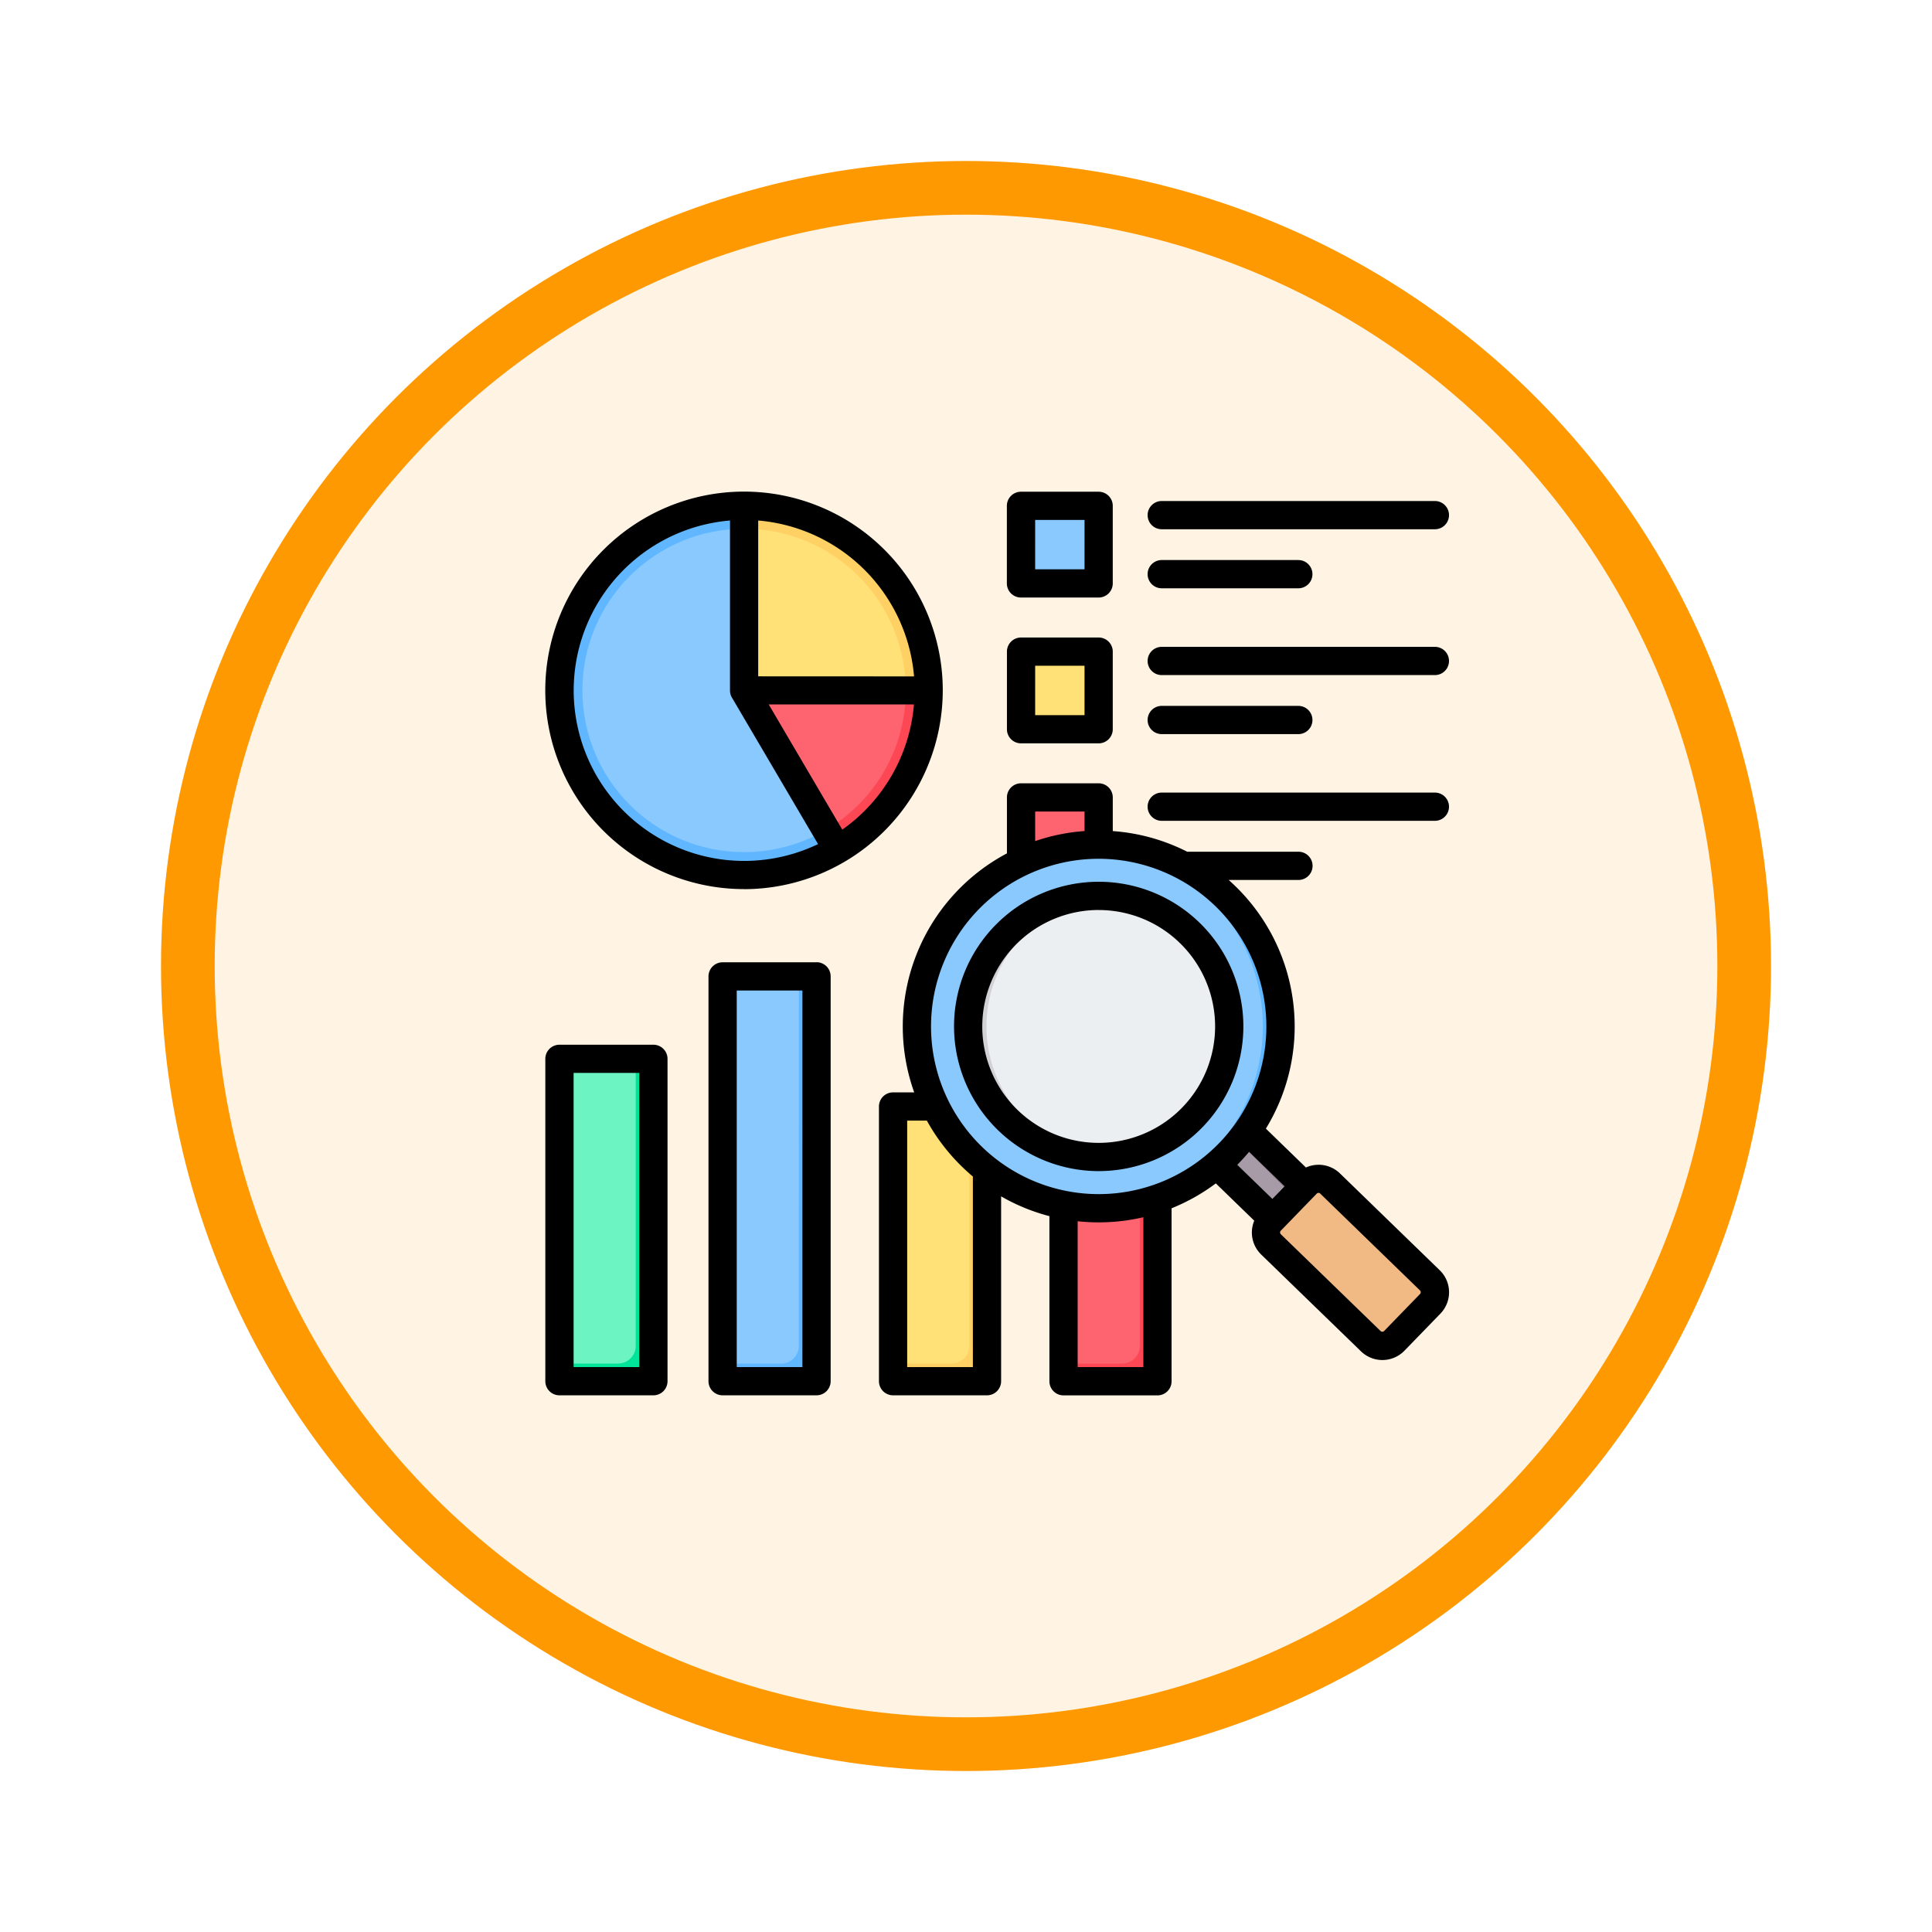 <svg xmlns="http://www.w3.org/2000/svg" xmlns:xlink="http://www.w3.org/1999/xlink" width="108" height="108" viewBox="0 0 108 108">
  <defs>
    <filter id="Fondo" x="0" y="0" width="108" height="108" filterUnits="userSpaceOnUse">
      <feOffset dy="3" input="SourceAlpha"/>
      <feGaussianBlur stdDeviation="3" result="blur"/>
      <feFlood flood-opacity="0.161"/>
      <feComposite operator="in" in2="blur"/>
      <feComposite in="SourceGraphic"/>
    </filter>
  </defs>
  <g id="Group_1144655" data-name="Group 1144655" transform="translate(-745.999 -1493)">
    <g id="Group_1144578" data-name="Group 1144578" transform="translate(-420)">
      <g transform="matrix(1, 0, 0, 1, 1166, 1493)" filter="url(#Fondo)">
        <g id="Fondo-2" data-name="Fondo" transform="translate(9 6)" fill="#fff4e4" stroke="#ff9902" stroke-width="3">
          <circle cx="45" cy="45" r="45" stroke="none"/>
          <circle cx="45" cy="45" r="43.5" fill="none"/>
        </g>
      </g>
      <g id="Group_1144576" data-name="Group 1144576" transform="translate(1228.332 1552.302)">
        <g id="Group_1144575" data-name="Group 1144575" transform="translate(-35.334 -35.301)">
          <g id="Group_1144571" data-name="Group 1144571" transform="translate(0 0)">
            <circle id="Ellipse_11559" data-name="Ellipse 11559" cx="10.321" cy="10.321" r="10.321" transform="translate(0 14.594) rotate(-45)" fill="#60b7ff"/>
            <circle id="Ellipse_11560" data-name="Ellipse 11560" cx="9.039" cy="9.039" r="9.039" transform="translate(5.558 5.555)" fill="#8ac9fe"/>
            <path id="Path_979410" data-name="Path 979410" d="M112.609,112.618H122.93a10.316,10.316,0,0,1-5.16,8.939Z" transform="translate(-98.013 -98.024)" fill="#fd4755" fill-rule="evenodd"/>
            <path id="Path_979411" data-name="Path 979411" d="M112.609,112.618h9.039a9.035,9.035,0,0,1-4.519,7.829Z" transform="translate(-98.013 -98.024)" fill="#fe646f" fill-rule="evenodd"/>
            <path id="Path_979412" data-name="Path 979412" d="M122.93,18.329H112.609V8.008A10.321,10.321,0,0,1,122.93,18.329Z" transform="translate(-98.013 -3.735)" fill="#ffd064" fill-rule="evenodd"/>
            <path id="Path_979413" data-name="Path 979413" d="M121.648,30.045h-9.039V21.006A9.039,9.039,0,0,1,121.648,30.045Z" transform="translate(-98.013 -15.451)" fill="#ffe177" fill-rule="evenodd"/>
          </g>
          <g id="Group_1144572" data-name="Group 1144572" transform="translate(29.805 4)">
            <path id="Path_979414" data-name="Path 979414" d="M267.871,5.245h2.662a1.113,1.113,0,0,1,1.111,1.111V9.018a1.113,1.113,0,0,1-1.111,1.111h-2.662a1.113,1.113,0,0,1-1.111-1.111V6.356A1.113,1.113,0,0,1,267.871,5.245Z" transform="translate(-266.76 -5.245)" fill="#8ac9fe" fill-rule="evenodd"/>
            <path id="Path_979415" data-name="Path 979415" d="M267.871,87.87h2.662a1.113,1.113,0,0,1,1.111,1.111v2.662a1.113,1.113,0,0,1-1.111,1.111h-2.662a1.113,1.113,0,0,1-1.111-1.111V88.981a1.113,1.113,0,0,1,1.111-1.111Z" transform="translate(-266.76 -79.718)" fill="#ffe177" fill-rule="evenodd"/>
            <path id="Path_979416" data-name="Path 979416" d="M267.871,170.495h2.662a1.113,1.113,0,0,1,1.111,1.111v2.662a1.113,1.113,0,0,1-1.111,1.111h-2.662a1.113,1.113,0,0,1-1.111-1.111v-2.662A1.113,1.113,0,0,1,267.871,170.495Z" transform="translate(-266.76 -154.191)" fill="#fe646f" fill-rule="evenodd"/>
          </g>
          <g id="Group_1144573" data-name="Group 1144573" transform="translate(4.275 30.581)">
            <path id="Path_979417" data-name="Path 979417" d="M198,348.359h3.277a.988.988,0,0,1,.987.987v13.383a.988.988,0,0,1-.987.987H198a.988.988,0,0,1-.987-.987V349.346A.988.988,0,0,1,198,348.359Z" transform="translate(-178.365 -341.087)" fill="#ffe177" fill-rule="evenodd"/>
            <path id="Path_979418" data-name="Path 979418" d="M201.277,348.359a.988.988,0,0,1,.987.987v13.383a.988.988,0,0,1-.987.987H198a.988.988,0,0,1-.987-.987h3.277a.988.988,0,0,0,.987-.987Z" transform="translate(-178.365 -341.087)" fill="#ffd064" fill-rule="evenodd"/>
            <path id="Path_979419" data-name="Path 979419" d="M294.586,348.359h3.277a.989.989,0,0,1,.987.987v13.383a.988.988,0,0,1-.987.987h-3.277a.988.988,0,0,1-.987-.987V349.346A.988.988,0,0,1,294.586,348.359Z" transform="translate(-265.422 -341.087)" fill="#fe646f" fill-rule="evenodd"/>
            <path id="Path_979420" data-name="Path 979420" d="M297.863,348.359a.989.989,0,0,1,.987.987v13.383a.988.988,0,0,1-.987.987h-3.277a.988.988,0,0,1-.987-.987h3.277a.988.988,0,0,0,.987-.987Z" transform="translate(-265.422 -341.087)" fill="#fd4755" fill-rule="evenodd"/>
            <path id="Path_979421" data-name="Path 979421" d="M8.988,321.359h3.277a.988.988,0,0,1,.987.987v16.047a.988.988,0,0,1-.987.987H8.988A.988.988,0,0,1,8,338.393V322.346A.989.989,0,0,1,8.988,321.359Z" transform="translate(-8.001 -316.751)" fill="#6cf5c2" fill-rule="evenodd"/>
            <path id="Path_979422" data-name="Path 979422" d="M12.265,321.359a.988.988,0,0,1,.987.987v16.047a.988.988,0,0,1-.987.987H8.988A.988.988,0,0,1,8,338.393h3.277a.989.989,0,0,0,.987-.987Z" transform="translate(-8.001 -316.751)" fill="#00e499" fill-rule="evenodd"/>
            <path id="Path_979423" data-name="Path 979423" d="M101.414,274.655h3.277a.988.988,0,0,1,.987.987V296.3a.988.988,0,0,1-.987.987h-3.277a.988.988,0,0,1-.987-.987V275.642A.989.989,0,0,1,101.414,274.655Z" transform="translate(-91.308 -274.655)" fill="#8ac9fe" fill-rule="evenodd"/>
            <path id="Path_979424" data-name="Path 979424" d="M104.691,274.655a.988.988,0,0,1,.987.987V296.3a.988.988,0,0,1-.987.987h-3.277a.988.988,0,0,1-.987-.987H103.7a.989.989,0,0,0,.987-.987Z" transform="translate(-91.308 -274.655)" fill="#60b7ff" fill-rule="evenodd"/>
          </g>
          <g id="Group_1144574" data-name="Group 1144574" transform="translate(20.042 19.008)">
            <path id="Path_979425" data-name="Path 979425" d="M374.948,354.859a10.219,10.219,0,0,1-1.725,1.9l4.69,4.6,1.785-1.84Z" transform="translate(-352.956 -335.373)" fill="#a79ba7" fill-rule="evenodd"/>
            <path id="Path_979426" data-name="Path 979426" d="M386.36,354.538a1.178,1.178,0,0,1-.51.685l4.659,4.628.571-.625Z" transform="translate(-364.337 -335.084)" fill="#837683" fill-rule="evenodd"/>
            <path id="Path_979427" data-name="Path 979427" d="M415.474,398.425l2.015-2.077a.927.927,0,0,0-.02-1.306l-5.581-5.415a.927.927,0,0,0-1.306.02l-2.015,2.077a.927.927,0,0,0,.02,1.306l5.581,5.415A.926.926,0,0,0,415.474,398.425Z" transform="translate(-384.579 -366.477)" fill="#f1ba84" fill-rule="evenodd"/>
            <path id="Path_979428" data-name="Path 979428" d="M434.13,389.627l5.581,5.415a.927.927,0,0,1,.02,1.306l-2.015,2.077a.917.917,0,0,1-.25.183.928.928,0,0,0,1.076-.183l2.015-2.077a.927.927,0,0,0-.02-1.306l-5.581-5.415a.927.927,0,0,0-1.056-.163A.911.911,0,0,1,434.13,389.627Z" transform="translate(-407.646 -366.477)" fill="#e3a76f" fill-rule="evenodd"/>
            <circle id="Ellipse_11561" data-name="Ellipse 11561" cx="10.162" cy="10.162" r="10.162" transform="translate(0 14.37) rotate(-45)" fill="#8ac9fe"/>
            <path id="Path_979429" data-name="Path 979429" d="M309.008,200a10.162,10.162,0,1,1,0,20.325q-.248,0-.493-.012a10.162,10.162,0,0,0,0-20.3C308.678,200.005,308.843,200,309.008,200Z" transform="translate(-294.632 -195.794)" fill="#60b7ff" fill-rule="evenodd"/>
            <circle id="Ellipse_11562" data-name="Ellipse 11562" cx="7.297" cy="7.297" r="7.297" transform="translate(4.051 14.37) rotate(-45)" fill="#eceff1"/>
            <path id="Path_979430" data-name="Path 979430" d="M246.849,229.042c.166,0,.33.006.493.017a7.3,7.3,0,0,0,0,14.561c-.163.011-.327.017-.493.017a7.3,7.3,0,0,1,0-14.595Z" transform="translate(-232.473 -221.97)" fill="#d1d1d6" fill-rule="evenodd"/>
          </g>
        </g>
        <path id="Path_979431" data-name="Path 979431" d="M14.371,48.944H10.7V27.895h3.672Zm.79-22.628H9.91a.789.789,0,0,0-.789.789V49.733a.789.789,0,0,0,.789.789h5.251a.79.79,0,0,0,.789-.789V27.1a.79.79,0,0,0-.789-.789Zm15.772-2.922A6.508,6.508,0,1,1,24.425,29.9a6.515,6.515,0,0,1,6.508-6.508Zm0,14.594A8.087,8.087,0,1,0,22.847,29.9,8.1,8.1,0,0,0,30.933,37.989ZM48.9,44.855l-2.016,2.077a.139.139,0,0,1-.19,0l-5.58-5.415a.13.13,0,0,1-.04-.095.126.126,0,0,1,.037-.1l2.014-2.077a.134.134,0,0,1,.095-.04h0a.132.132,0,0,1,.094.037L48.9,44.664A.139.139,0,0,1,48.9,44.855ZM33.43,48.944H29.758V40.791a10.988,10.988,0,0,0,3.672-.224v8.377Zm-9.53,0H20.228V35.166h1.1A11.024,11.024,0,0,0,23.9,38.291Zm7.033-28.415A9.373,9.373,0,1,0,40.307,29.9,9.384,9.384,0,0,0,30.933,20.529ZM27.382,17.89h2.76v1.089a10.868,10.868,0,0,0-2.76.563ZM41.33,38.837l-.687.706-1.964-1.906q.348-.349.664-.728ZM50,43.532l-5.581-5.416a1.715,1.715,0,0,0-1.9-.329l-2.24-2.173a10.933,10.933,0,0,0-2.079-13.9h3.9a.789.789,0,0,0,0-1.579H35.881a10.865,10.865,0,0,0-4.16-1.154V17.1a.789.789,0,0,0-.789-.79H26.593a.789.789,0,0,0-.789.79v3.127A10.951,10.951,0,0,0,20.62,33.587H19.439a.789.789,0,0,0-.789.789V49.733a.789.789,0,0,0,.789.789H24.69a.789.789,0,0,0,.789-.789V39.4a10.873,10.873,0,0,0,2.7,1.106v9.231a.789.789,0,0,0,.789.789h5.251a.789.789,0,0,0,.789-.789V40.067a10.933,10.933,0,0,0,2.473-1.392l2.148,2.085a1.717,1.717,0,0,0,.387,1.891L45.6,48.067a1.716,1.716,0,0,0,2.423-.037l2.015-2.077A1.715,1.715,0,0,0,50,43.532ZM5.253,48.944H1.581V32.5H5.253Zm.789-18.02H.791A.789.789,0,0,0,0,31.713v18.02a.789.789,0,0,0,.789.789H6.042a.789.789,0,0,0,.789-.789V31.713a.789.789,0,0,0-.789-.789ZM33.668,17.618a.789.789,0,0,1,.789-.789h15.27a.789.789,0,1,1,0,1.578H34.457a.79.79,0,0,1-.789-.789ZM27.382,9.739h2.76V12.5h-2.76Zm-.789,4.338h4.338a.789.789,0,0,0,.789-.789V8.949a.789.789,0,0,0-.789-.789H26.593a.789.789,0,0,0-.789.789v4.338A.789.789,0,0,0,26.593,14.077Zm7.075-1.306a.79.79,0,0,1,.789-.789h7.636a.789.789,0,0,1,0,1.579H34.457a.79.79,0,0,1-.789-.789Zm0-3.3a.79.79,0,0,1,.789-.789h15.27a.789.789,0,1,1,0,1.579H34.457a.79.79,0,0,1-.789-.789ZM27.382,1.587h2.76V4.346h-2.76Zm-.789,4.338h4.338a.789.789,0,0,0,.789-.789V.8a.789.789,0,0,0-.789-.789H26.593A.789.789,0,0,0,25.8.8V5.135A.789.789,0,0,0,26.593,5.925Zm7.075-1.306a.79.79,0,0,1,.789-.789h7.636a.789.789,0,0,1,0,1.579H34.457a.79.79,0,0,1-.789-.789Zm0-3.3a.79.79,0,0,1,.789-.789h15.27a.789.789,0,1,1,0,1.579H34.457a.79.79,0,0,1-.789-.789ZM10.323,1.62v9.5a.789.789,0,0,0,.109.4l4.814,8.188A9.531,9.531,0,1,1,10.323,1.62Zm10.289,8.714A9.548,9.548,0,0,0,11.9,1.62v8.71ZM16.6,18.9l-4.113-7,8.119,0A9.534,9.534,0,0,1,16.6,18.9Zm-5.493,3.324a11.11,11.11,0,1,1,11.11-11.11A11.123,11.123,0,0,1,11.112,22.228Z" transform="translate(-31.849 -31.825)" fill-rule="evenodd"/>
      </g>
    </g>
  </g>
</svg>
